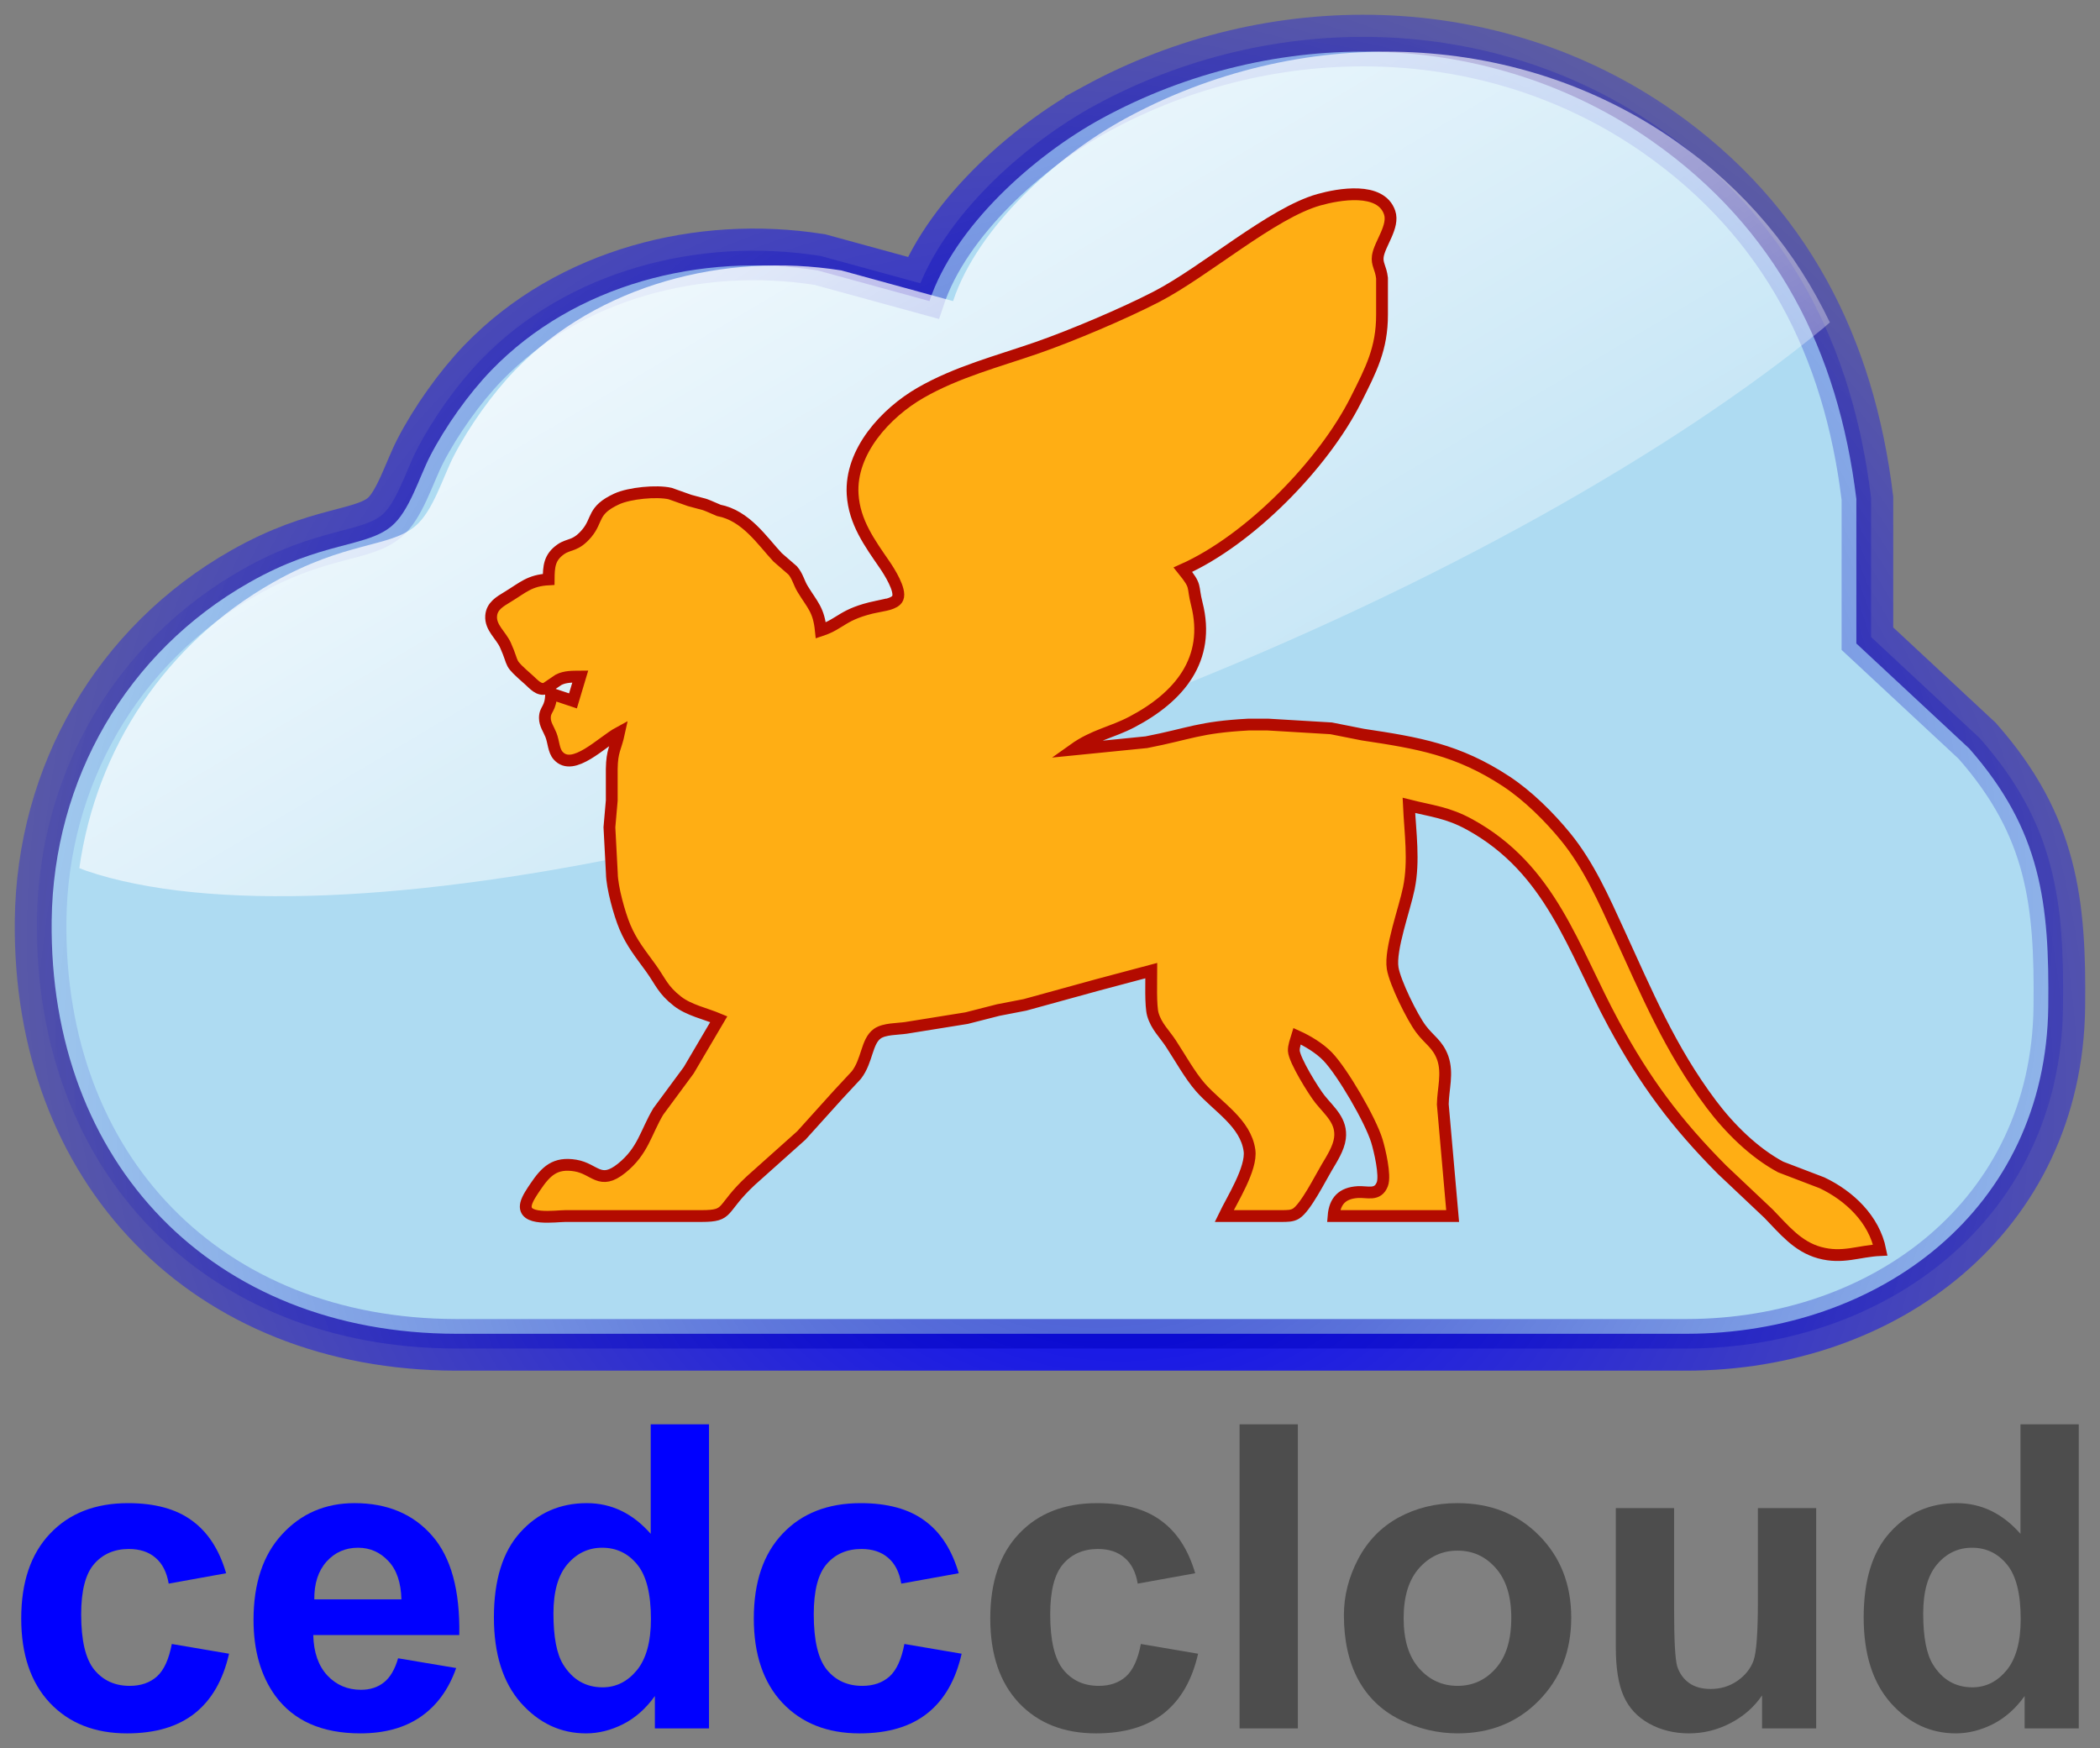 <?xml version="1.0" encoding="UTF-8" standalone="no"?>
<!-- Created with Inkscape (http://www.inkscape.org/) -->

<svg
   xmlns:dc="http://purl.org/dc/elements/1.1/"
   xmlns:cc="http://creativecommons.org/ns#"
   xmlns:rdf="http://www.w3.org/1999/02/22-rdf-syntax-ns#"
   xmlns:svg="http://www.w3.org/2000/svg"
   xmlns="http://www.w3.org/2000/svg"
   xmlns:xlink="http://www.w3.org/1999/xlink"
   xmlns:sodipodi="http://sodipodi.sourceforge.net/DTD/sodipodi-0.dtd"
   xmlns:inkscape="http://www.inkscape.org/namespaces/inkscape"
   width="711.888"
   height="592.614"
   id="svg4329"
   version="1.1"
   inkscape:version="0.48.4 r9939"
   sodipodi:docname="nuvoleo3.svg">
  <rect width="100%" height="100%" fill="#808080" stroke="none"/>
  <defs
     id="defs4331">
    <linearGradient
       inkscape:collect="always"
       id="linearGradient3828">
      <stop
         style="stop-color:#ffffff;stop-opacity:1;"
         offset="0"
         id="stop3830" />
      <stop
         style="stop-color:#ffffff;stop-opacity:0;"
         offset="1"
         id="stop3832" />
    </linearGradient>
    <linearGradient
       inkscape:collect="always"
       id="linearGradient4353">
      <stop
         style="stop-color:#0000c0;stop-opacity:1;"
         offset="0"
         id="stop4355" />
      <stop
         style="stop-color:#0000c0;stop-opacity:0;"
         offset="1"
         id="stop4357" />
    </linearGradient>
    <linearGradient
       inkscape:collect="always"
       id="linearGradient4345">
      <stop
         style="stop-color:#0000ff;stop-opacity:1;"
         offset="0"
         id="stop4347" />
      <stop
         style="stop-color:#0000ff;stop-opacity:0;"
         offset="1"
         id="stop4349" />
    </linearGradient>
    <linearGradient
       inkscape:collect="always"
       id="linearGradient5217">
      <stop
         style="stop-color:#d7eef4;stop-opacity:1;"
         offset="0"
         id="stop5219" />
      <stop
         style="stop-color:#d7eef4;stop-opacity:0;"
         offset="1"
         id="stop5221" />
    </linearGradient>
    <linearGradient
       id="linearGradient5098">
      <stop
         style="stop-color:#23489d;stop-opacity:1;"
         offset="0"
         id="stop5100" />
      <stop
         style="stop-color:#d5f6ff;stop-opacity:0"
         offset="1"
         id="stop5102" />
    </linearGradient>
    <radialGradient
       inkscape:collect="always"
       xlink:href="#linearGradient5086-4"
       id="radialGradient5132-3"
       cx="340"
       cy="449.505"
       fx="340"
       fy="449.505"
       r="348.444"
       gradientTransform="matrix(1.947,0.025,-0.014,1.144,-315.505,-73.226)"
       gradientUnits="userSpaceOnUse" />
    <linearGradient
       id="linearGradient5086-4">
      <stop
         style="stop-color:#3771c8;stop-opacity:1;"
         offset="0"
         id="stop5088-0" />
      <stop
         style="stop-color:#3771c8;stop-opacity:0;"
         offset="1"
         id="stop5090-1" />
    </linearGradient>
    <linearGradient
       inkscape:collect="always"
       xlink:href="#linearGradient5217"
       id="linearGradient5223"
       x1="-190"
       y1="289.505"
       x2="424.286"
       y2="289.505"
       gradientUnits="userSpaceOnUse" />
    <radialGradient
       inkscape:collect="always"
       xlink:href="#linearGradient4345"
       id="radialGradient4351"
       cx="327.179"
       cy="371.782"
       fx="327.179"
       fy="371.782"
       r="350.94"
       gradientTransform="matrix(1.05,-1,1.083,1.138,-364.428,268.641)"
       gradientUnits="userSpaceOnUse" />
    <radialGradient
       inkscape:collect="always"
       xlink:href="#linearGradient4353"
       id="radialGradient4359"
       cx="348.486"
       cy="430.327"
       fx="348.486"
       fy="430.327"
       r="343.442"
       gradientTransform="matrix(0.515,-1.292,1.119,0.446,-268.823,609.727)"
       gradientUnits="userSpaceOnUse" />
    <radialGradient
       inkscape:collect="always"
       xlink:href="#linearGradient4353-3"
       id="radialGradient4359-3"
       cx="348.486"
       cy="430.327"
       fx="348.486"
       fy="430.327"
       r="343.442"
       gradientTransform="matrix(0.515,-1.292,1.119,0.446,-260.811,609.727)"
       gradientUnits="userSpaceOnUse" />
    <linearGradient
       inkscape:collect="always"
       id="linearGradient4353-3">
      <stop
         style="stop-color:#0000c0;stop-opacity:1;"
         offset="0"
         id="stop4355-7" />
      <stop
         style="stop-color:#0000c0;stop-opacity:0;"
         offset="1"
         id="stop4357-9" />
    </linearGradient>
    <linearGradient
       inkscape:collect="always"
       xlink:href="#linearGradient3828"
       id="linearGradient3834"
       x1="174.75"
       y1="36.325"
       x2="422.442"
       y2="452.04"
       gradientUnits="userSpaceOnUse" />
  </defs>
  <sodipodi:namedview
     id="base"
     pagecolor="#ffffff"
     bordercolor="#666666"
     borderopacity="1.0"
     inkscape:pageopacity="0.0"
     inkscape:pageshadow="2"
     inkscape:zoom="0.7"
     inkscape:cx="13.343049"
     inkscape:cy="103.91555"
     inkscape:document-units="px"
     inkscape:current-layer="layer2"
     showgrid="false"
     inkscape:window-width="1892"
     inkscape:window-height="1038"
     inkscape:window-x="0"
     inkscape:window-y="0"
     inkscape:window-maximized="1"
     fit-margin-top="5"
     fit-margin-left="5"
     fit-margin-right="5"
     fit-margin-bottom="5" />
  <g
     inkscape:groupmode="layer"
     id="layer2"
     inkscape:label="cedccloud"
     transform="translate(-7.851,-28.52)"
     style="display:inline">
    <g
       transform="translate(43.349,-161.01)"
       style="font-size:22px;font-style:normal;font-variant:normal;font-weight:bold;font-stretch:normal;line-height:125%;letter-spacing:0px;word-spacing:0px;fill:#000000;fill-opacity:1;stroke:none;display:inline;font-family:Arial;-inkscape-font-specification:Arial Bold"
       id="flowRoot3011">
      <path
         d="M 41.164,722.863 21.688,726.379 c -0.656,-3.891 -2.156,-6.82 -4.5,-8.789 -2.297,-1.969 -5.297,-2.953 -9,-2.953 -4.922,6e-5 -8.859,1.711 -11.812,5.133 -2.906,3.375 -4.359,9.047 -4.359,17.016 -2.63e-5,8.859 1.477,15.117 4.43,18.773 3,3.656 7.008,5.484 12.023,5.484 3.75,2e-5 6.82,-1.055 9.211,-3.164 2.391,-2.156 4.078,-5.836 5.062,-11.039 l 19.406,3.305 c -2.016,8.906 -5.883,15.633 -11.602,20.18 -5.719,4.547 -13.383,6.82 -22.992,6.82 -10.922,-10e-6 -19.641,-3.445 -26.156,-10.336 -6.469,-6.891 -9.703,-16.43 -9.703,-28.617 -6e-6,-12.328 3.258,-21.914 9.773,-28.758 6.516,-6.891 15.328,-10.336 26.438,-10.336 9.094,8e-5 16.312,1.969 21.656,5.906 5.391,3.891 9.258,9.844 11.602,17.859"
         style="fill:#0000ff"
         id="path3914"
         inkscape:connector-curvature="0" />
      <path
         d="m 99.453,751.691 19.688,3.305 c -2.531,7.219 -6.539,12.727 -12.023,16.523 -5.438,3.75 -12.258,5.625 -20.461,5.625 -12.984,-10e-6 -22.594,-4.242 -28.828,-12.727 -4.922,-6.797 -7.383,-15.375 -7.383,-25.734 -4e-6,-12.375 3.234,-22.055 9.703,-29.039 6.469,-7.031 14.648,-10.547 24.539,-10.547 11.109,8e-5 19.875,3.68 26.297,11.039 6.422,7.313 9.492,18.539 9.211,33.68 l -49.5,0 c 0.141,5.859 1.734,10.43 4.781,13.711 3.047,3.234 6.844,4.852 11.391,4.852 3.094,10e-6 5.695,-0.844 7.805,-2.531 2.109,-1.687 3.703,-4.406 4.781,-8.156 m 1.125,-19.969 c -0.141,-5.719 -1.617,-10.055 -4.43,-13.008 -2.813,-3 -6.234,-4.5 -10.266,-4.5 -4.313,6e-5 -7.875,1.57 -10.688,4.711 -2.813,3.141 -4.195,7.406 -4.148,12.797 l 29.531,0"
         style="fill:#0000ff"
         id="path3916"
         inkscape:connector-curvature="0" />
      <path
         d="m 204.852,775.457 -18.352,0 0,-10.969 c -3.047,4.266 -6.656,7.453 -10.828,9.562 -4.125,2.062 -8.297,3.094 -12.516,3.094 -8.578,-10e-6 -15.938,-3.445 -22.078,-10.336 -6.094,-6.937 -9.141,-16.594 -9.141,-28.969 -1e-5,-12.656 2.977,-22.266 8.93,-28.828 5.953,-6.609 13.477,-9.914 22.57,-9.914 8.344,8e-5 15.562,3.469 21.656,10.406 l 0,-37.125 19.758,0 0,103.078 m -52.734,-38.953 c -3e-5,7.969 1.102,13.734 3.305,17.297 3.187,5.156 7.641,7.734 13.359,7.734 4.547,2e-5 8.414,-1.922 11.602,-5.766 3.187,-3.891 4.781,-9.68 4.781,-17.367 -6e-5,-8.578 -1.547,-14.742 -4.641,-18.492 -3.094,-3.797 -7.055,-5.695 -11.883,-5.695 -4.688,6e-5 -8.625,1.875 -11.812,5.625 -3.141,3.703 -4.711,9.258 -4.711,16.664"
         style="fill:#0000ff"
         id="path3918"
         inkscape:connector-curvature="0" />
      <path
         d="m 289.508,722.863 -19.477,3.516 c -0.656,-3.891 -2.156,-6.82 -4.5,-8.789 -2.297,-1.969 -5.297,-2.953 -9,-2.953 -4.922,6e-5 -8.859,1.711 -11.812,5.133 -2.906,3.375 -4.359,9.047 -4.359,17.016 -2e-5,8.859 1.477,15.117 4.43,18.773 3,3.656 7.008,5.484 12.023,5.484 3.75,2e-5 6.82,-1.055 9.211,-3.164 2.391,-2.156 4.078,-5.836 5.062,-11.039 l 19.406,3.305 c -2.016,8.906 -5.883,15.633 -11.602,20.18 -5.719,4.547 -13.383,6.82 -22.992,6.82 -10.922,-10e-6 -19.641,-3.445 -26.156,-10.336 -6.469,-6.891 -9.703,-16.43 -9.703,-28.617 0,-12.328 3.258,-21.914 9.773,-28.758 6.516,-6.891 15.328,-10.336 26.438,-10.336 9.094,8e-5 16.312,1.969 21.656,5.906 5.391,3.891 9.258,9.844 11.602,17.859"
         style="fill:#0000ff"
         id="path3920"
         inkscape:connector-curvature="0" />
      <path
         d="m 369.664,722.863 -19.477,3.516 c -0.656,-3.891 -2.156,-6.82 -4.5,-8.789 -2.297,-1.969 -5.297,-2.953 -9,-2.953 -4.922,6e-5 -8.859,1.711 -11.812,5.133 -2.906,3.375 -4.359,9.047 -4.359,17.016 -2e-5,8.859 1.477,15.117 4.43,18.773 3,3.656 7.008,5.484 12.023,5.484 3.75,2e-5 6.82,-1.055 9.211,-3.164 2.391,-2.156 4.078,-5.836 5.062,-11.039 l 19.406,3.305 c -2.016,8.906 -5.883,15.633 -11.602,20.18 -5.719,4.547 -13.383,6.82 -22.992,6.82 -10.922,-10e-6 -19.641,-3.445 -26.156,-10.336 -6.469,-6.891 -9.703,-16.43 -9.703,-28.617 0,-12.328 3.258,-21.914 9.773,-28.758 6.516,-6.891 15.328,-10.336 26.438,-10.336 9.094,8e-5 16.312,1.969 21.656,5.906 5.391,3.891 9.258,9.844 11.602,17.859"
         style="fill:#4d4d4d"
         id="path3922"
         inkscape:connector-curvature="0" />
      <path
         d="m 384.711,775.457 0,-103.078 19.758,0 0,103.078 -19.758,0"
         style="fill:#4d4d4d"
         id="path3924"
         inkscape:connector-curvature="0" />
      <path
         d="m 420.078,737.066 c 0,-6.562 1.617,-12.914 4.852,-19.055 3.234,-6.141 7.805,-10.828 13.711,-14.062 5.953,-3.234 12.586,-4.851 19.898,-4.852 11.297,8e-5 20.555,3.68 27.773,11.039 7.219,7.313 10.828,16.57 10.828,27.773 -8e-5,11.297 -3.656,20.672 -10.969,28.125 -7.266,7.406 -16.43,11.109 -27.492,11.109 -6.844,-10e-6 -13.383,-1.547 -19.617,-4.641 -6.188,-3.094 -10.898,-7.617 -14.133,-13.57 -3.234,-6 -4.852,-13.289 -4.852,-21.867 m 20.25,1.055 c -2e-5,7.406 1.758,13.078 5.273,17.016 3.516,3.938 7.852,5.906 13.008,5.906 5.156,2e-5 9.469,-1.969 12.938,-5.906 3.516,-3.937 5.273,-9.656 5.273,-17.156 -6e-5,-7.312 -1.758,-12.937 -5.273,-16.875 -3.469,-3.937 -7.781,-5.906 -12.938,-5.906 -5.156,6e-5 -9.492,1.969 -13.008,5.906 -3.516,3.938 -5.273,9.609 -5.273,17.016"
         style="fill:#4d4d4d"
         id="path3926"
         inkscape:connector-curvature="0" />
      <path
         d="m 561.828,775.457 0,-11.18 c -2.719,3.984 -6.305,7.125 -10.758,9.422 -4.406,2.297 -9.07,3.445 -13.992,3.445 -5.016,-10e-6 -9.516,-1.102 -13.5,-3.305 -3.984,-2.203 -6.867,-5.297 -8.648,-9.281 -1.781,-3.984 -2.672,-9.492 -2.672,-16.523 l 0,-47.25 19.758,0 0,34.312 c -2e-5,10.5 0.352,16.945 1.055,19.336 0.75,2.344 2.086,4.219 4.008,5.625 1.922,1.359 4.359,2.039 7.312,2.039 3.375,10e-6 6.398,-0.914 9.07,-2.742 2.672,-1.875 4.5,-4.172 5.484,-6.891 0.984,-2.766 1.477,-9.492 1.477,-20.18 l 0,-31.5 19.758,0 0,74.672 -18.352,0"
         style="fill:#4d4d4d"
         id="path3928"
         inkscape:connector-curvature="0" />
      <path
         d="m 669.195,775.457 -18.352,0 0,-10.969 c -3.047,4.266 -6.656,7.453 -10.828,9.562 -4.125,2.062 -8.297,3.094 -12.516,3.094 -8.578,-10e-6 -15.938,-3.445 -22.078,-10.336 -6.094,-6.937 -9.141,-16.594 -9.141,-28.969 -10e-6,-12.656 2.977,-22.266 8.93,-28.828 5.953,-6.609 13.477,-9.914 22.57,-9.914 8.344,8e-5 15.562,3.469 21.656,10.406 l 0,-37.125 19.758,0 0,103.078 m -52.734,-38.953 c -3e-5,7.969 1.102,13.734 3.305,17.297 3.187,5.156 7.641,7.734 13.359,7.734 4.547,2e-5 8.414,-1.922 11.602,-5.766 3.187,-3.891 4.781,-9.68 4.781,-17.367 -6e-5,-8.578 -1.547,-14.742 -4.641,-18.492 -3.094,-3.797 -7.055,-5.695 -11.883,-5.695 -4.688,6e-5 -8.625,1.875 -11.812,5.625 -3.141,3.703 -4.711,9.258 -4.711,16.664"
         style="fill:#4d4d4d"
         id="path3930"
         inkscape:connector-curvature="0" />
    </g>
  </g>
  <g
     inkscape:groupmode="layer"
     id="layer7"
     inkscape:label="nuvola2"
     style="display:inline"
     transform="translate(-10.39,-16.689)">
    <path
       d="m 383.826,56.873 c 58.348,-31.8 131.546,-31.012 186.715,7.731 42.04,29.524 63.016,71.127 69.143,121.248 0,0 0,48.983 0,48.983 0,0 38.276,35.622 38.276,35.622 24.39,27.745 27.191,52.455 26.782,87.523 -0.817,68.705 -57.21,110.774 -122.532,110.862 0,0 -417.191,0 -417.191,0 C 82.399,468.725 26.968,410.989 27.902,328.806 c 0.554,-47.816 25.352,-91.053 67.101,-114.713 24.652,-13.974 39.414,-11.728 48.137,-19.051 6.068,-5.076 9.336,-16.542 13.07,-23.777 5.106,-9.89 13.012,-21.064 20.743,-29.057 28.211,-29.174 71.156,-40.056 110.599,-33.842 0,0 37.926,10.386 37.926,10.386 8.402,-25.265 35.359,-49.334 58.348,-61.878 z"
       id="Selection-5"
       inkscape:connector-curvature="0"
       style="color:#000000;fill:none;stroke:url(#radialGradient4351);stroke-width:25;stroke-linecap:butt;stroke-linejoin:miter;stroke-miterlimit:4;stroke-opacity:1;stroke-dasharray:none;stroke-dashoffset:0;marker:none;visibility:visible;display:inline;overflow:visible;enable-background:accumulate" />
  </g>
  <g
     inkscape:groupmode="layer"
     id="layer9"
     inkscape:label="nuvola3"
     style="display:inline"
     transform="translate(-10.39,-16.689)">
    <path
       d="m 383.826,56.873 c 58.348,-31.8 131.546,-31.012 186.715,7.731 42.04,29.524 63.016,71.127 69.143,121.248 0,0 0,48.983 0,48.983 0,0 38.276,35.622 38.276,35.622 24.39,27.745 27.191,52.455 26.782,87.523 -0.817,68.705 -57.21,110.774 -122.532,110.862 0,0 -417.191,0 -417.191,0 C 82.399,468.725 26.968,410.989 27.902,328.806 c 0.554,-47.816 25.352,-91.053 67.101,-114.713 24.652,-13.974 39.414,-11.728 48.137,-19.051 6.068,-5.076 9.336,-16.542 13.07,-23.777 5.106,-9.89 13.012,-21.064 20.743,-29.057 28.211,-29.174 71.156,-40.056 110.599,-33.842 0,0 37.926,10.386 37.926,10.386 8.402,-25.265 35.359,-49.334 58.348,-61.878 z"
       id="Selection-5-5"
       inkscape:connector-curvature="0"
       style="color:#000000;fill:#aedbf2;fill-opacity:1;stroke:url(#radialGradient4359);stroke-width:10;stroke-miterlimit:4;stroke-opacity:0.71;stroke-dasharray:none;marker:none;visibility:visible;display:inline;overflow:visible;enable-background:accumulate" />
    <path
       style="color:#000000;fill:url(#linearGradient3834);fill-opacity:1;stroke:none;stroke-width:10;marker:none;visibility:visible;display:inline;overflow:visible;enable-background:accumulate"
       d="m 34.75,322.812 c 0.797,0.293 1.523,0.627 2.344,0.906 2.551,0.869 5.217,1.67 8,2.406 2.783,0.736 5.682,1.395 8.688,2 6.012,1.209 12.457,2.157 19.312,2.844 6.855,0.687 14.118,1.111 21.75,1.281 7.632,0.17 15.657,0.089 24,-0.25 8.343,-0.339 17.014,-0.938 26,-1.781 8.986,-0.843 18.28,-1.941 27.844,-3.281 9.564,-1.34 19.394,-2.918 29.469,-4.75 10.074,-1.832 20.388,-3.902 30.906,-6.219 10.518,-2.317 21.229,-4.892 32.125,-7.688 10.896,-2.795 21.98,-5.826 33.188,-9.094 11.207,-3.268 22.549,-6.766 34,-10.5 11.451,-3.734 22.996,-7.681 34.625,-11.875 11.629,-4.194 23.353,-8.634 35.094,-13.281 11.741,-4.647 23.23,-9.391 34.469,-14.25 11.239,-4.859 22.216,-9.813 32.906,-14.844 10.69,-5.031 21.093,-10.148 31.188,-15.312 10.094,-5.164 19.893,-10.398 29.344,-15.656 9.45,-5.259 18.553,-10.561 27.312,-15.875 8.759,-5.314 17.167,-10.638 25.188,-15.969 8.021,-5.331 15.671,-10.66 22.906,-15.969 7.235,-5.309 14.067,-10.596 20.469,-15.844 0.819,-0.671 1.477,-1.33 2.281,-2 C 616.73,113.942 599.847,93.185 576,76.438 520.832,37.694 447.661,36.919 389.312,68.719 c -22.989,12.545 -49.973,36.61 -58.375,61.875 L 293.031,120.188 c -39.443,-6.214 -82.382,4.67 -110.594,33.844 -7.731,7.994 -15.644,19.172 -20.75,29.062 -3.734,7.235 -6.994,18.705 -13.062,23.781 -8.723,7.323 -23.504,5.088 -48.156,19.062 -36.491,20.681 -59.999,56.296 -65.719,96.875 z"
       id="Selection-5-5-2"
       transform="translate(2.539,-11.832)"
       inkscape:connector-curvature="0" />
  </g>
  <g
     inkscape:label="leo"
     inkscape:groupmode="layer"
     id="layer1"
     style="display:inline"
     transform="translate(-10.39,-16.689)">
    <path
       id="Selection-7"
       d="m 307.591,222.341 c 2.01,-0.428 6.236,-0.807 7.125,-2.9 1.153,-2.685 -2.908,-9.069 -4.424,-11.277 -5.107,-7.43 -10.28,-14.465 -10.865,-23.889 -0.89,-14.539 11.244,-27.637 22.991,-34.408 12.299,-7.092 26.228,-10.676 39.54,-15.297 11.763,-4.086 29.317,-11.533 40.364,-17.233 16.656,-8.592 39.235,-28.469 55.191,-32.942 6.648,-1.87 20.94,-4.44 23.946,4.341 1.623,4.72 -3.386,10.593 -3.995,14.811 -0.387,2.735 1.013,3.847 1.425,7.414 l 0,12.356 c 0.025,11.623 -3.748,18.716 -8.814,28.831 -11.03,21.994 -36.121,47.596 -58.692,57.663 4.844,5.989 3.081,5.19 4.704,11.533 4.819,18.889 -5.972,31.69 -22.002,40.1 -6.845,3.592 -12.859,4.391 -19.77,9.325 l 24.712,-2.471 c 14.968,-2.924 17.793,-5.066 34.598,-5.98 l 6.59,0 21.418,1.277 10.709,2.125 c 18.74,2.817 32.25,5.074 48.601,15.824 7.364,4.835 14.654,12.06 20.215,18.88 7.785,9.556 12.834,21.022 17.933,32.126 9.572,20.849 17.447,39.861 31.434,58.486 6.162,8.196 14.44,16.409 23.502,21.269 l 14.004,5.354 c 9.3,4.415 17.669,12.348 19.77,22.801 -7.405,0.338 -12.776,3.023 -20.594,0.881 -7.529,-2.059 -12.142,-7.949 -17.307,-13.238 l -15.701,-14.827 c -15.701,-15.783 -26.146,-29.853 -36.756,-49.425 -13.971,-25.775 -21.22,-52.473 -48.857,-67.663 -7.48,-4.102 -12.793,-4.506 -20.594,-6.475 0.428,9.3 1.87,18.732 0,28.008 -1.442,7.125 -6.532,20.841 -5.503,27.184 0.791,4.86 6.598,16.615 9.564,20.586 2.842,3.814 5.709,5.107 7.43,9.893 1.779,5.223 0.107,10.346 0,15.651 l 3.336,37.893 -40.364,0 c 0.412,-5.107 2.933,-7.801 8.238,-8.122 3.221,-0.198 6.738,1.392 8.295,-2.677 1.129,-2.949 -0.906,-11.598 -1.87,-14.737 -2.183,-7.092 -11.738,-23.469 -16.697,-28.568 -2.768,-2.842 -6.722,-5.223 -10.322,-6.854 -0.453,1.499 -1.186,3.386 -1.112,4.942 0.148,3.147 6.747,13.79 8.913,16.475 3.27,4.061 7.463,7.331 6.722,13.18 -0.428,3.402 -2.743,6.977 -4.473,9.885 -2.183,3.666 -7.191,13.682 -10.429,15.659 -1.4,0.848 -2.99,0.783 -4.564,0.816 l -19.77,0 c 2.685,-5.585 9.424,-16.096 8.567,-22.241 -1.326,-9.399 -10.775,-14.704 -16.656,-21.417 -3.559,-4.069 -6.977,-10.239 -9.992,-14.828 -2.232,-3.394 -4.926,-5.799 -6.104,-9.885 -0.824,-2.842 -0.527,-11.401 -0.527,-14.828 l -18.122,4.819 -24.712,6.796 -9.061,1.755 -10.709,2.735 -20.594,3.311 c -2.867,0.42 -7.298,0.28 -9.663,1.944 -3.723,2.636 -3.344,9.16 -7.134,14.061 l -6.129,6.59 -12.496,13.855 -17.159,15.338 c -10.495,9.786 -6.87,11.977 -16.615,11.994 l -46.13,0 c -3.509,0 -14.803,1.82 -13.419,-4.135 0.412,-1.796 2.084,-4.201 3.13,-5.75 3.624,-5.371 6.705,-8.378 13.584,-7.233 6.672,1.112 8.27,6.845 15.643,0.947 7.315,-5.865 8.18,-12.084 12.439,-19.251 l 10.338,-14.004 10.182,-17.299 c -4.597,-1.928 -10.091,-3.04 -14.004,-6.088 -4.975,-3.88 -5.676,-6.582 -8.995,-11.211 -3.443,-4.786 -6.491,-8.402 -8.839,-14.004 -1.845,-4.391 -4.349,-13.402 -4.407,-18.123 l -0.824,-15.651 0.791,-9.061 0,-10.709 c 0.107,-6.368 1.302,-6.788 2.504,-12.356 -5.857,3.155 -15.627,13.559 -20.684,7.842 -1.565,-1.779 -1.491,-4.638 -2.438,-7.018 -0.75,-1.903 -2.043,-3.592 -2.051,-5.733 -0.008,-3.147 2.068,-2.933 2.109,-8.27 l 7.414,2.471 2.471,-8.238 c -2.512,0.025 -5.033,-0.082 -7.34,1.079 l -4.3,2.916 c -2.356,0.848 -4.143,-1.433 -5.733,-2.834 -7.422,-6.574 -4.687,-4.456 -7.999,-11.837 -1.507,-3.353 -5.14,-5.931 -4.835,-9.91 0.255,-3.32 2.949,-4.827 5.494,-6.376 5.379,-3.254 7.488,-5.626 14.004,-5.989 0.041,-4.341 0.206,-7.48 4.152,-10.223 2.784,-1.928 5.017,-0.906 8.806,-5.445 3.806,-4.564 1.755,-7.743 10.107,-11.598 4.333,-1.993 13.551,-2.883 18.123,-1.829 l 6.59,2.339 c 6.219,1.771 3.353,0.535 9.885,3.361 9.263,1.802 14.72,10.348 19.943,15.907 l 5.124,4.456 c 1.705,1.985 2.051,4.152 3.386,6.326 3.386,5.536 5.42,6.977 6.145,14.004 7.043,-2.331 7.183,-5.544 18.946,-8.065 z"
       style="fill:#ffae14;fill-opacity:1;stroke:#b30b00;stroke-width:4;stroke-miterlimit:4;stroke-opacity:1;stroke-dasharray:none;display:inline"
       inkscape:connector-curvature="0"
       sodipodi:nodetypes="cccccccccccccccsccccccccccccccccccccccccccccccccccccccccccccccccccccccsccccccccccccccccccccccccccccccccccccccc" />
  </g>
</svg>
